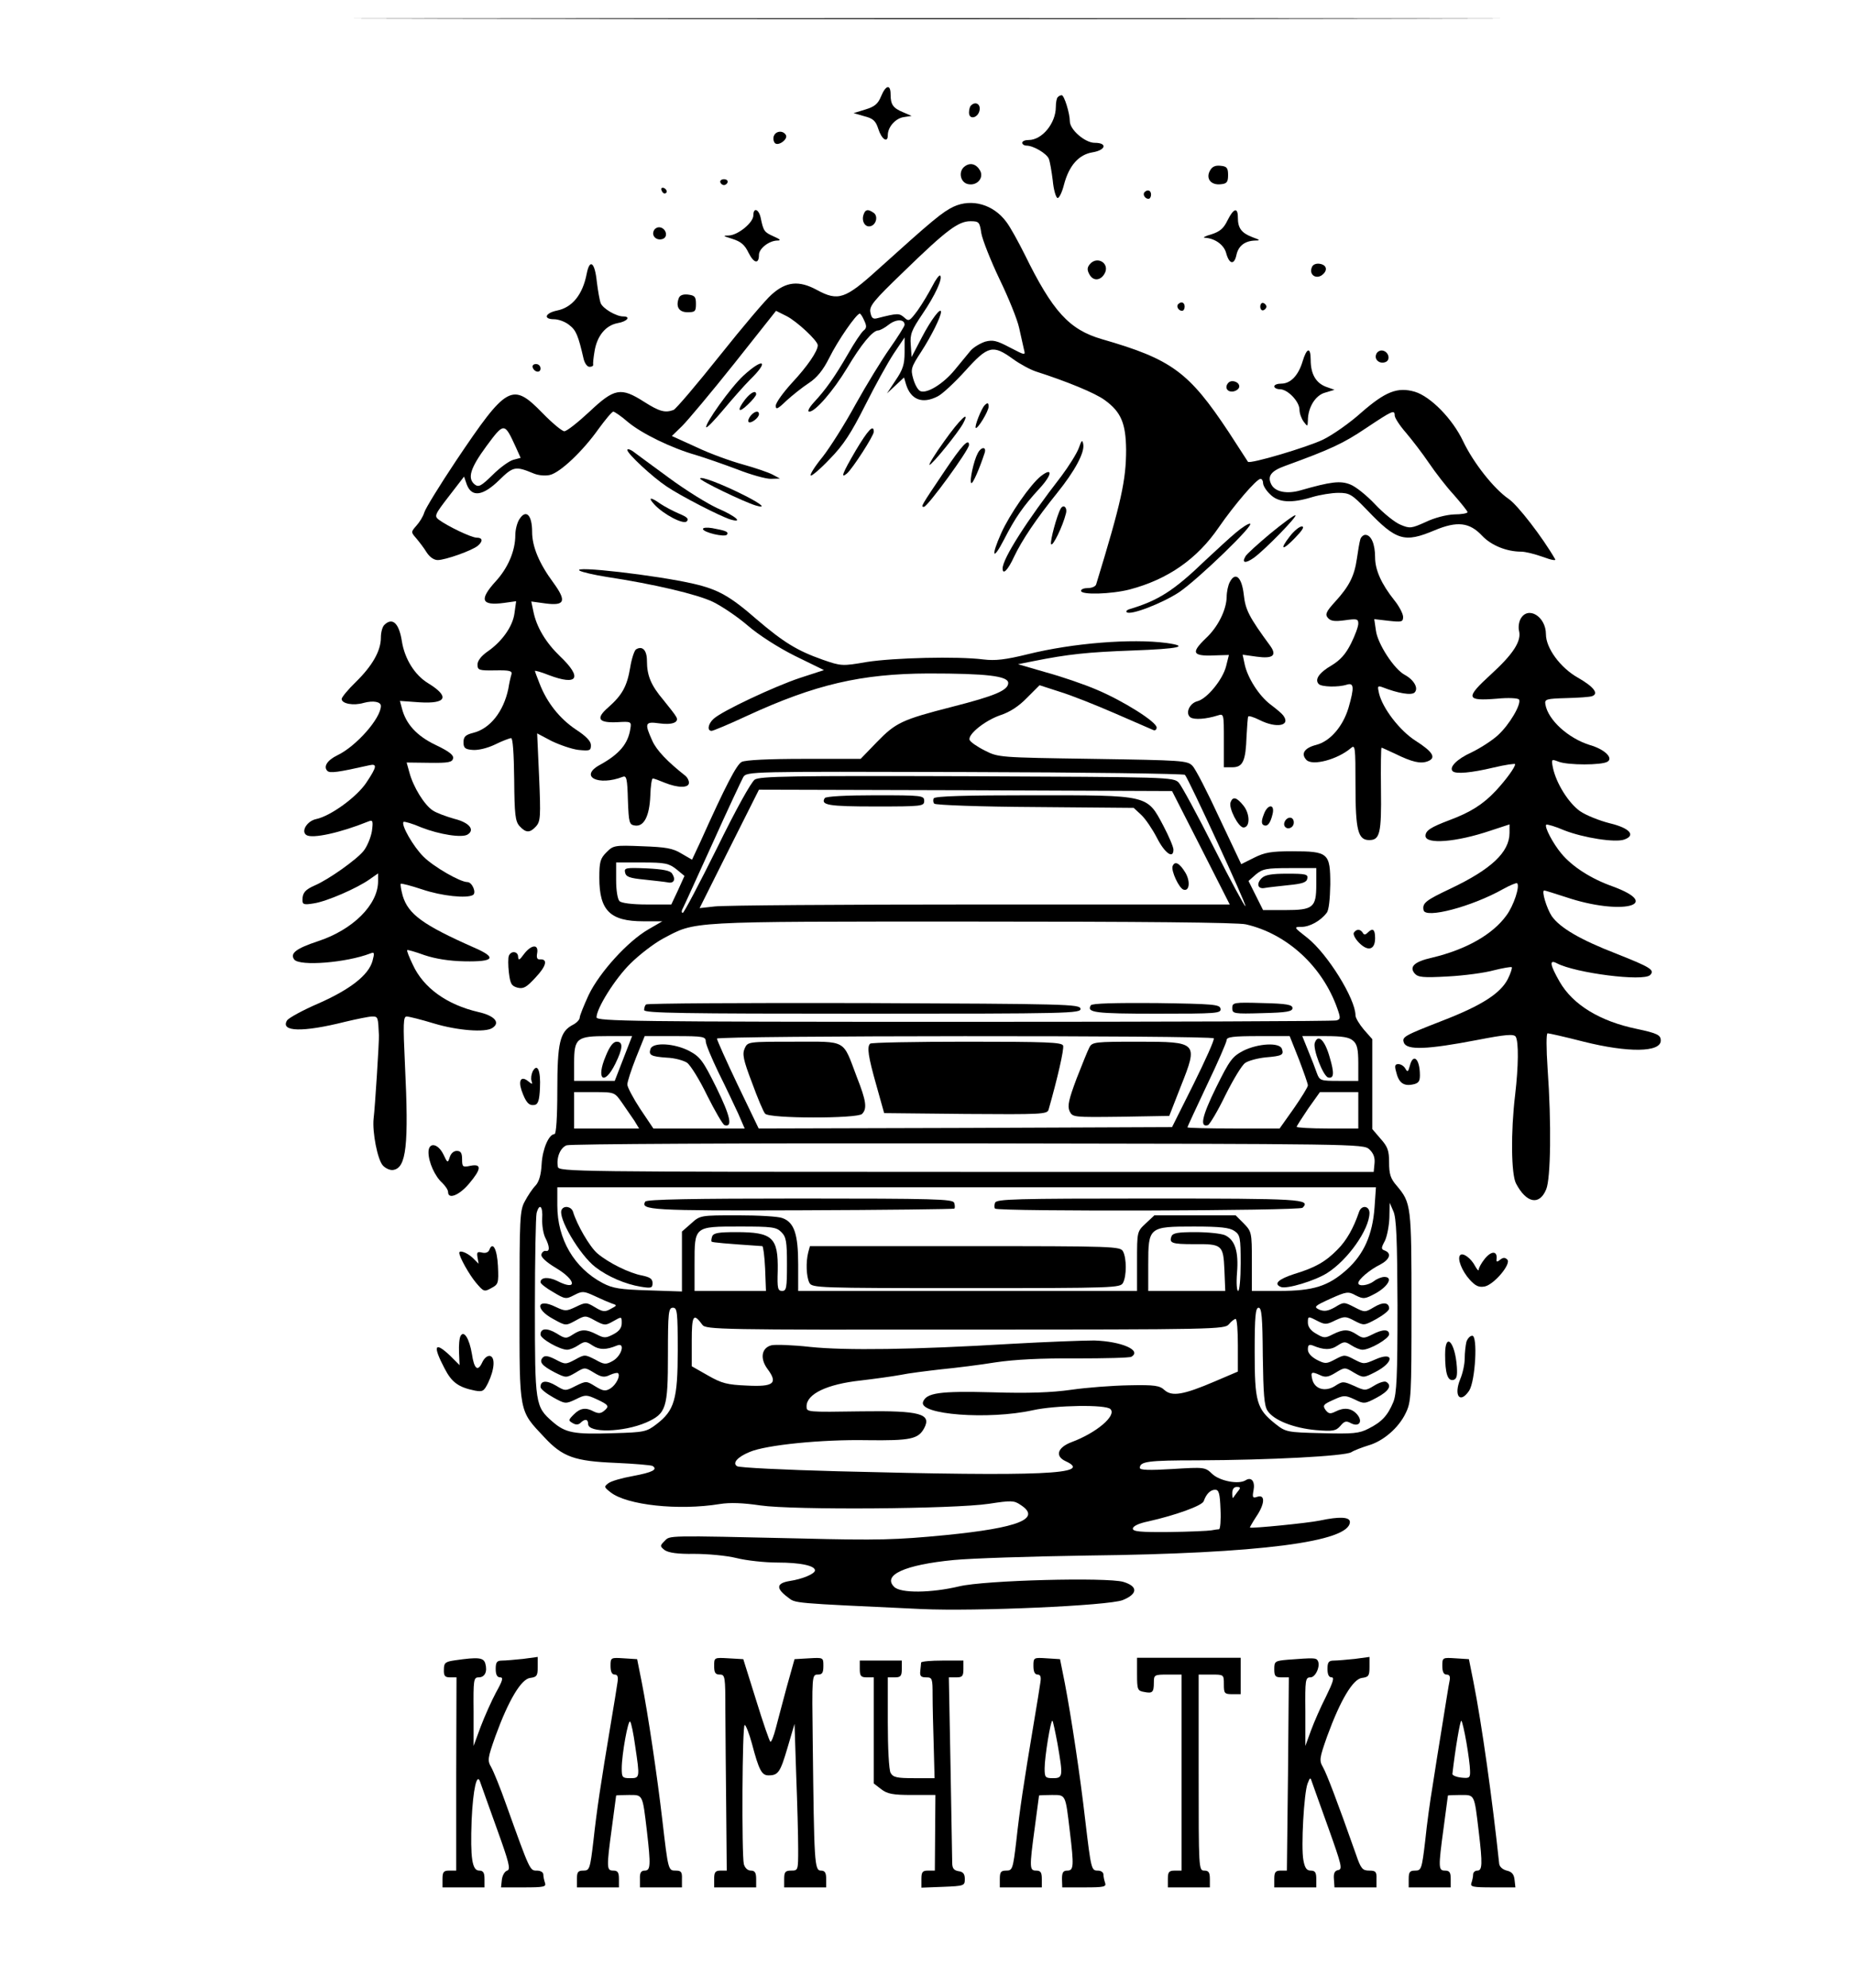 <?xml version="1.0" standalone="no"?>
<!DOCTYPE svg PUBLIC "-//W3C//DTD SVG 20010904//EN"
 "http://www.w3.org/TR/2001/REC-SVG-20010904/DTD/svg10.dtd">
<svg version="1.0" xmlns="http://www.w3.org/2000/svg"
 width="662pt" height="710pt" viewBox="0 0 662 710"
 preserveAspectRatio="xMidYMid meet">

<g transform="translate(0,710) scale(0.1,-0.1)"
fill="#000000" stroke="none">
<path d="M1653 7033 c911 -2 2403 -2 3315 0 911 1 165 2 -1658 2 -1823 0
-2569 -1 -1657 -2z"/>
<path d="M3146 6756 c-11 -27 -23 -37 -56 -47 l-42 -13 38 -11 c32 -8 41 -17
50 -45 12 -38 34 -52 34 -23 0 30 28 61 58 65 l27 4 -30 13 c-36 15 -45 27
-45 64 0 37 -17 34 -34 -7z"/>
<path d="M3777 6753 c-4 -3 -7 -19 -7 -35 0 -58 -49 -118 -97 -118 -13 0 -23
-4 -23 -10 0 -5 7 -10 15 -10 25 0 72 -28 80 -47 4 -10 10 -45 14 -77 3 -33
11 -61 17 -63 5 -2 16 19 23 47 18 69 53 108 102 116 48 8 54 34 8 34 -35 0
-89 47 -89 77 0 28 -20 93 -29 93 -4 0 -11 -3 -14 -7z"/>
<path d="M3467 6723 c-4 -3 -7 -15 -7 -25 0 -28 34 -19 38 10 3 21 -16 31 -31
15z"/>
<path d="M2763 6614 c-3 -8 -1 -20 4 -25 12 -12 48 14 39 29 -10 17 -36 15
-43 -4z"/>
<path d="M3445 6506 c-25 -18 -16 -60 14 -64 31 -5 54 23 41 48 -13 24 -35 31
-55 16z"/>
<path d="M4320 6490 c-15 -28 4 -52 39 -48 22 2 26 8 26 33 0 25 -4 31 -27 33
-19 2 -30 -3 -38 -18z"/>
<path d="M2572 6449 c2 -6 8 -10 13 -10 5 0 11 4 13 10 2 6 -4 11 -13 11 -9 0
-15 -5 -13 -11z"/>
<path d="M2362 6421 c2 -7 7 -12 11 -12 12 1 9 15 -3 20 -7 2 -11 -2 -8 -8z"/>
<path d="M4087 6414 c-8 -8 1 -24 14 -24 5 0 9 7 9 15 0 15 -12 20 -23 9z"/>
<path d="M3405 6362 c-40 -19 -76 -49 -270 -224 -117 -106 -142 -115 -219 -73
-63 34 -109 30 -161 -17 -20 -17 -103 -115 -185 -218 -82 -103 -156 -190 -165
-194 -30 -11 -50 -6 -105 29 -83 53 -106 49 -195 -35 -41 -38 -81 -70 -90 -70
-8 0 -43 29 -78 65 -108 111 -127 100 -309 -171 -58 -87 -109 -170 -113 -184
-4 -14 -17 -35 -28 -47 -20 -23 -20 -23 -1 -45 11 -13 28 -35 37 -50 11 -17
26 -28 40 -28 27 0 123 34 143 51 19 16 18 29 -4 29 -19 0 -104 41 -135 64
-17 13 -15 18 36 84 l54 70 10 -29 c18 -46 58 -40 116 17 50 49 58 50 123 23
17 -7 42 -9 58 -5 37 9 118 86 173 164 25 34 48 62 53 62 4 0 28 -16 52 -37
49 -41 155 -93 243 -118 33 -10 99 -33 147 -51 48 -19 102 -34 120 -34 l33 1
-26 14 c-15 8 -62 24 -105 36 -44 12 -119 39 -167 62 l-88 40 37 36 c20 20
104 120 186 223 l149 188 38 -19 c37 -19 111 -88 111 -104 0 -21 -37 -75 -91
-133 -32 -35 -59 -72 -59 -83 0 -15 7 -12 38 18 22 20 57 48 80 63 29 19 51
46 73 90 30 61 97 158 109 158 3 0 10 -11 16 -25 9 -19 9 -27 -3 -36 -8 -7
-33 -44 -55 -83 -48 -83 -80 -128 -122 -173 -18 -20 -24 -33 -16 -33 21 0 84
72 135 156 50 84 91 134 111 134 6 0 23 9 38 21 26 20 56 20 56 -1 0 -5 -24
-43 -52 -83 -29 -41 -84 -131 -123 -201 -38 -70 -92 -155 -118 -188 -27 -33
-46 -63 -42 -66 3 -3 34 23 68 59 49 50 76 92 126 191 35 70 81 153 102 185
l39 58 0 -53 c0 -43 -6 -62 -32 -100 l-31 -47 30 28 31 29 7 -24 c17 -56 59
-72 114 -43 16 8 60 49 98 91 81 90 98 94 170 42 26 -19 64 -39 83 -45 106
-34 210 -76 245 -102 58 -42 75 -83 76 -177 0 -108 -17 -187 -107 -481 -2 -7
-15 -13 -29 -13 -14 0 -25 -4 -25 -10 0 -15 108 -12 174 5 136 36 241 109 318
222 56 81 135 173 149 173 5 0 9 -7 9 -15 0 -9 11 -27 25 -40 29 -30 77 -33
151 -10 27 8 69 15 93 15 40 0 48 -5 103 -62 104 -109 133 -117 240 -72 81 34
125 29 170 -19 33 -35 88 -57 140 -57 15 0 50 -9 78 -19 29 -11 47 -14 43 -8
-45 78 -134 194 -167 216 -52 36 -125 128 -162 206 -38 80 -116 159 -172 176
-62 18 -105 1 -192 -75 -40 -36 -101 -79 -136 -96 -56 -27 -261 -88 -268 -79
-1 2 -32 49 -68 105 -143 216 -204 261 -454 333 -116 34 -175 98 -275 302 -23
46 -52 99 -66 117 -46 62 -123 84 -188 54z m99 -95 c4 -23 33 -97 65 -164 32
-66 64 -145 70 -174 7 -30 14 -64 17 -76 6 -23 6 -23 -50 6 -47 25 -61 28 -88
21 -18 -6 -42 -20 -53 -33 -11 -13 -36 -44 -56 -68 -40 -49 -98 -85 -122 -76
-9 3 -20 23 -26 44 -10 35 -8 41 29 98 35 54 70 124 70 141 0 19 -35 -27 -68
-90 l-37 -71 -3 44 c-3 38 3 52 42 110 45 66 73 127 63 137 -3 3 -16 -14 -28
-38 -12 -23 -35 -62 -52 -86 -29 -39 -32 -41 -48 -26 -18 16 -24 16 -95 -2
-17 -5 -22 0 -26 20 -5 23 11 42 120 147 151 147 194 179 237 179 31 0 33 -3
39 -43z m1476 -651 c0 -8 18 -36 40 -61 22 -26 59 -74 82 -108 23 -34 63 -86
90 -115 26 -30 48 -57 48 -61 0 -4 -21 -8 -47 -8 -28 -1 -71 -12 -102 -27 -51
-23 -57 -24 -90 -10 -20 8 -61 41 -91 73 -30 32 -70 64 -89 71 -35 14 -69 10
-177 -21 -48 -14 -90 -6 -104 20 -16 30 -2 49 48 67 165 60 209 81 288 134 96
64 104 68 104 46z m-3139 -111 l18 -40 -26 -7 c-15 -4 -48 -28 -74 -54 -41
-40 -50 -45 -64 -34 -27 22 -16 58 42 137 63 85 64 85 104 -2z"/>
<path d="M2690 6331 c0 -26 -55 -71 -88 -72 -23 0 -20 -2 13 -12 31 -10 44
-21 58 -50 19 -38 37 -41 37 -7 0 22 35 50 65 51 15 0 12 4 -13 15 -33 15 -36
18 -46 67 -7 31 -26 37 -26 8z"/>
<path d="M3084 6335 c-9 -23 4 -47 23 -43 22 4 30 38 11 49 -19 13 -28 11 -34
-6z"/>
<path d="M4383 6313 c-14 -29 -27 -40 -58 -50 -22 -6 -32 -12 -23 -12 36 -2
68 -25 76 -54 11 -41 29 -45 37 -7 7 32 30 50 67 51 19 0 18 2 -10 12 -39 15
-52 32 -52 70 0 38 -15 34 -37 -10z"/>
<path d="M2334 6275 c-8 -19 12 -36 33 -28 19 7 12 37 -10 41 -9 2 -20 -4 -23
-13z"/>
<path d="M3891 6156 c-9 -11 -10 -20 -1 -36 13 -24 38 -23 53 1 23 37 -25 68
-52 35z"/>
<path d="M2095 6123 c-14 -74 -51 -121 -106 -132 -43 -9 -50 -31 -11 -31 16 0
41 -9 55 -21 24 -18 32 -38 51 -121 4 -16 13 -28 21 -28 8 0 14 3 13 8 -1 4 1
25 5 48 9 55 40 92 82 100 35 6 49 24 20 24 -25 0 -72 28 -80 47 -4 10 -10 45
-14 77 -7 69 -25 84 -36 29z"/>
<path d="M4684 6145 c-10 -24 12 -42 34 -29 24 16 21 38 -6 42 -13 2 -25 -3
-28 -13z"/>
<path d="M2424 6036 c-12 -31 0 -51 31 -51 27 0 30 3 30 30 0 25 -4 30 -28 33
-17 2 -29 -2 -33 -12z"/>
<path d="M4207 6014 c-8 -8 1 -24 14 -24 5 0 9 7 9 15 0 15 -12 20 -23 9z"/>
<path d="M4500 6005 c0 -9 5 -15 11 -13 6 2 11 8 11 13 0 5 -5 11 -11 13 -6 2
-11 -4 -11 -13z"/>
<path d="M4651 5809 c-15 -50 -43 -79 -76 -79 -14 0 -25 -4 -25 -10 0 -5 9
-10 20 -10 28 0 70 -44 70 -73 0 -13 7 -32 15 -43 14 -18 14 -18 15 4 0 47 27
91 62 100 l33 10 -31 11 c-36 14 -54 46 -54 96 0 47 -14 44 -29 -6z"/>
<path d="M4914 5835 c-8 -19 12 -36 33 -28 19 7 12 37 -10 41 -9 2 -20 -4 -23
-13z"/>
<path d="M1902 5788 c6 -18 28 -21 28 -4 0 9 -7 16 -16 16 -9 0 -14 -5 -12
-12z"/>
<path d="M2655 5759 c-46 -42 -141 -176 -133 -185 3 -2 30 26 61 63 31 37 74
86 96 108 69 67 47 79 -24 14z"/>
<path d="M4387 5734 c-16 -16 -6 -35 16 -32 12 2 22 10 22 18 0 16 -26 25 -38
14z"/>
<path d="M2661 5674 c-31 -40 -25 -52 9 -19 17 16 30 32 30 37 0 16 -19 7 -39
-18z"/>
<path d="M3516 5653 c-12 -12 -37 -76 -32 -81 6 -6 46 59 46 76 0 14 -4 15
-14 5z"/>
<path d="M2680 5615 c-7 -9 -10 -18 -7 -22 8 -7 37 15 37 28 0 14 -16 11 -30
-6z"/>
<path d="M3372 5525 c-34 -47 -57 -85 -53 -85 9 0 103 116 120 148 27 51 -11
16 -67 -63z"/>
<path d="M3056 5492 c-48 -82 -56 -103 -32 -83 20 17 96 135 96 149 0 29 -21
6 -64 -66z"/>
<path d="M3852 5500 c-7 -19 -35 -64 -62 -100 -124 -160 -210 -295 -210 -330
0 -25 19 -6 41 42 28 59 79 135 154 228 62 77 98 143 93 173 -3 18 -6 16 -16
-13z"/>
<path d="M3373 5418 c-86 -128 -86 -128 -74 -128 13 0 161 203 161 221 0 26
-26 -2 -87 -93z"/>
<path d="M2240 5493 c0 -13 89 -96 140 -130 50 -34 192 -107 228 -118 48 -14
19 12 -44 39 -36 16 -115 65 -176 110 -61 45 -119 87 -129 95 -11 7 -19 9 -19
4z"/>
<path d="M3491 5481 c-14 -26 -30 -99 -23 -106 5 -5 29 50 48 108 7 23 -13 22
-25 -2z"/>
<path d="M3717 5400 c-38 -30 -112 -137 -142 -204 -38 -85 -30 -101 11 -21 39
76 67 117 127 182 44 48 47 76 4 43z"/>
<path d="M2500 5391 c0 -8 153 -82 198 -96 40 -12 23 4 -38 35 -83 42 -160 71
-160 61z"/>
<path d="M2336 5299 c33 -36 104 -73 116 -61 9 9 1 16 -28 28 -21 9 -51 25
-66 35 -35 25 -46 24 -22 -2z"/>
<path d="M3787 5283 c-13 -23 -38 -115 -34 -126 5 -12 42 64 53 109 6 22 -9
35 -19 17z"/>
<path d="M1856 5248 c-9 -12 -16 -39 -16 -59 0 -56 -26 -117 -70 -165 -60 -66
-52 -88 30 -77 l43 6 -6 -43 c-6 -47 -45 -102 -98 -138 -21 -15 -34 -32 -34
-45 0 -20 5 -22 63 -21 53 1 62 -2 58 -15 -3 -9 -8 -32 -11 -51 -17 -81 -65
-142 -125 -157 -28 -7 -35 -14 -35 -34 0 -20 6 -25 32 -27 19 -2 53 6 80 19
26 13 53 23 58 23 6 1 10 -55 11 -147 1 -127 4 -150 19 -167 23 -25 37 -25 59
-1 16 18 17 35 11 176 l-7 156 51 -27 c29 -14 72 -29 96 -32 41 -4 45 -3 45
17 0 14 -17 32 -54 56 -58 39 -103 96 -129 163 -9 23 -17 44 -17 46 0 2 23 -4
50 -15 103 -39 121 -10 40 67 -51 49 -85 105 -96 163 l-7 33 51 -7 c69 -9 76
8 28 74 -51 69 -76 129 -76 182 0 59 -21 81 -44 47z"/>
<path d="M4535 5194 c-44 -37 -84 -73 -88 -81 -14 -24 0 -26 30 -5 39 28 160
152 148 152 -6 0 -46 -30 -90 -66z"/>
<path d="M4413 5198 c-21 -17 -69 -62 -108 -98 -115 -111 -170 -145 -274 -176
-8 -3 -11 -7 -8 -10 12 -13 126 31 187 71 68 46 274 245 253 245 -7 0 -29 -14
-50 -32z"/>
<path d="M2510 5211 c0 -12 79 -31 86 -20 6 10 -4 14 -53 23 -18 3 -33 2 -33
-3z"/>
<path d="M4605 5184 c-38 -49 -26 -52 20 -4 26 27 34 40 23 40 -8 0 -28 -16
-43 -36z"/>
<path d="M4857 5173 c-3 -10 -8 -40 -12 -68 -9 -62 -27 -98 -77 -153 -33 -36
-37 -46 -27 -58 10 -12 24 -14 61 -9 43 6 48 5 48 -12 0 -11 -12 -43 -26 -71
-19 -38 -38 -59 -69 -78 -45 -26 -62 -51 -46 -67 10 -10 69 -12 100 -2 26 8
27 -10 6 -83 -20 -66 -65 -119 -115 -132 -43 -11 -56 -32 -35 -54 22 -22 111
2 158 42 16 14 17 7 17 -134 0 -159 9 -194 49 -194 38 0 44 24 42 180 -1 83 0
150 2 150 2 0 23 -10 47 -21 63 -31 92 -37 117 -28 33 12 20 34 -43 74 -56 36
-117 115 -130 169 -6 26 -5 28 12 22 56 -22 104 -30 115 -19 15 15 -2 45 -35
63 -38 20 -97 111 -103 158 l-6 41 52 -6 c46 -5 51 -4 51 14 0 11 -14 38 -31
59 -47 59 -69 109 -69 154 0 47 -14 80 -35 80 -7 0 -16 -8 -18 -17z"/>
<path d="M2070 5062 c8 -5 51 -15 95 -22 171 -26 323 -62 380 -89 33 -16 89
-54 125 -85 38 -33 108 -78 168 -108 l104 -51 -86 -28 c-90 -30 -278 -118
-308 -146 -20 -18 -24 -43 -7 -43 5 0 63 24 127 54 243 112 407 150 647 151
208 0 285 -9 285 -34 0 -26 -47 -46 -200 -85 -179 -46 -201 -56 -269 -126
l-58 -60 -202 0 c-127 0 -210 -4 -223 -11 -18 -10 -56 -82 -148 -287 l-29 -62
-38 22 c-31 19 -56 23 -140 26 -98 4 -103 3 -127 -21 -23 -23 -26 -35 -26 -92
0 -117 39 -155 157 -155 l68 0 -50 -29 c-73 -42 -174 -153 -213 -234 -17 -37
-32 -74 -32 -81 0 -7 -11 -19 -25 -26 -46 -24 -55 -64 -55 -234 0 -95 -4 -156
-10 -156 -20 0 -43 -53 -46 -107 -2 -38 -9 -63 -22 -77 -11 -11 -28 -37 -38
-56 -18 -32 -19 -62 -19 -375 0 -386 -3 -370 89 -468 65 -70 108 -85 254 -91
67 -3 126 -8 132 -11 20 -13 -1 -23 -70 -36 -39 -7 -78 -18 -88 -26 -16 -12
-15 -14 8 -32 58 -46 243 -66 390 -42 37 6 84 4 145 -5 117 -17 691 -13 817 6
78 12 89 12 112 -4 76 -49 -5 -82 -268 -108 -176 -17 -240 -19 -516 -12 -487
11 -467 11 -487 -9 -17 -17 -17 -19 1 -33 14 -9 46 -14 105 -13 47 0 115 -6
151 -15 36 -9 102 -16 147 -16 80 0 133 -11 133 -28 0 -12 -44 -31 -91 -38
-47 -8 -49 -26 -6 -58 29 -22 6 -20 477 -42 194 -9 669 12 719 32 54 22 55 49
2 65 -59 17 -495 6 -586 -16 -101 -24 -209 -25 -232 -2 -43 42 37 79 212 96
61 6 274 13 475 16 618 7 940 49 940 120 0 18 -37 20 -107 5 -43 -9 -245 -29
-250 -25 -1 0 9 18 22 38 31 45 34 81 5 72 -17 -6 -19 -3 -14 23 6 31 -7 49
-28 36 -25 -16 -92 -3 -119 22 -26 25 -28 25 -143 18 -81 -5 -116 -4 -116 4 0
23 30 27 205 27 259 1 526 15 550 29 11 7 38 17 60 24 54 15 109 63 134 115
20 41 21 59 21 380 0 363 -1 371 -53 433 -22 25 -27 42 -27 83 0 42 -5 56 -30
84 l-30 35 0 160 0 161 -30 34 c-16 19 -30 42 -30 51 0 59 -100 220 -172 277
-49 38 -49 39 -21 39 29 0 68 21 90 50 8 9 12 49 13 102 0 112 -7 118 -136
118 -75 0 -98 -4 -136 -23 l-46 -23 -78 165 c-42 91 -85 175 -96 186 -18 19
-35 20 -356 25 -335 5 -337 5 -386 30 -28 14 -52 31 -54 38 -6 20 55 69 110
88 34 11 66 32 95 62 l45 45 71 -23 c40 -12 128 -47 197 -77 69 -30 131 -57
138 -60 6 -3 12 1 12 9 0 20 -119 95 -214 135 -44 19 -126 47 -181 62 l-100
29 55 11 c125 25 193 32 353 38 168 6 207 15 121 27 -123 16 -331 0 -493 -40
-81 -20 -117 -24 -159 -19 -93 12 -322 6 -417 -9 -87 -15 -91 -15 -157 8 -91
32 -140 62 -237 145 -94 82 -137 106 -223 126 -134 31 -440 66 -408 47z m2161
-729 c13 -14 221 -465 216 -469 -2 -3 -53 91 -112 208 -59 117 -116 222 -126
233 -19 20 -34 20 -756 23 -628 2 -739 0 -758 -12 -13 -9 -68 -108 -135 -245
-63 -127 -118 -231 -122 -231 -5 0 -5 8 1 18 5 9 52 114 106 232 53 118 103
224 109 235 13 20 23 20 791 18 428 -1 782 -6 786 -10z m57 -260 l103 -203
-893 0 c-491 0 -917 -3 -946 -7 l-54 -6 106 212 106 211 737 -2 738 -3 103
-202z m-1873 -77 l29 -24 -23 -51 -24 -51 -87 0 c-53 0 -91 5 -98 12 -7 7 -12
39 -12 75 l0 63 93 0 c82 0 95 -3 122 -24z m2285 -55 c0 -82 -11 -91 -111 -91
l-79 0 -26 52 -26 52 26 23 c24 20 37 23 122 23 l94 0 0 -59z m-251 -142 c147
-34 273 -150 326 -300 12 -34 12 -39 -3 -43 -9 -3 -608 -5 -1329 -5 -1180 0
-1313 2 -1313 16 0 32 66 138 121 192 31 31 83 71 116 89 119 63 77 61 1103
61 596 0 951 -3 979 -10z m-2223 -479 l-31 -80 -72 0 -73 0 0 64 c0 89 9 96
119 96 l88 0 -31 -80z m294 61 c0 -10 21 -60 46 -112 26 -52 57 -118 70 -146
l23 -53 -163 0 -163 0 -47 70 c-25 38 -46 78 -46 87 0 10 14 53 31 96 l31 77
109 0 c100 0 109 -2 109 -19z m1814 11 c3 -5 -30 -78 -72 -163 l-77 -154 -738
-3 -738 -2 -75 156 c-41 86 -74 160 -74 165 0 11 1767 12 1774 1z m304 -75
c17 -45 32 -87 32 -93 0 -6 -23 -43 -50 -82 l-51 -72 -164 0 c-91 0 -165 2
-165 4 0 3 32 71 70 152 39 81 70 153 70 160 0 11 24 14 113 14 l112 0 33 -83z
m194 66 c14 -12 18 -31 18 -80 l0 -63 -69 0 c-66 0 -69 1 -79 28 -5 15 -19 51
-31 80 l-21 52 82 0 c62 0 86 -4 100 -17z m-2611 -221 c14 -20 34 -49 44 -64
l17 -28 -116 0 -116 0 0 65 0 65 73 0 c72 0 72 -1 98 -38z m2629 -27 l0 -65
-110 0 c-60 0 -110 3 -110 6 0 3 19 32 41 65 l42 59 68 0 69 0 0 -65z m39
-139 c15 -14 21 -29 19 -50 l-3 -31 -1455 0 c-1401 0 -1455 1 -1458 18 -6 32
8 68 31 77 13 5 620 8 1433 7 1384 -2 1412 -2 1433 -21z m19 -208 c-7 -97 -38
-167 -99 -222 -66 -59 -119 -76 -241 -76 l-98 0 0 106 c0 103 -1 106 -29 135
l-29 29 -145 0 -145 0 -31 -29 c-31 -29 -31 -29 -31 -135 l0 -106 -605 0 -605
0 0 95 c0 107 -14 150 -56 165 -14 6 -86 10 -159 10 -134 0 -135 0 -167 -29
l-33 -29 0 -107 0 -107 -120 4 c-100 3 -127 7 -163 26 -102 54 -162 157 -162
277 l0 65 1461 0 1462 0 -5 -72z m82 -351 c0 -255 -3 -314 -15 -344 -20 -48
-41 -71 -89 -95 -33 -17 -55 -19 -166 -16 -126 3 -129 4 -167 34 -66 53 -73
78 -73 257 0 127 3 157 14 157 11 0 14 -33 15 -172 2 -137 5 -178 17 -196 22
-34 94 -62 173 -69 61 -5 71 -3 87 15 14 17 21 19 37 10 30 -16 45 6 22 32
-20 22 -46 25 -77 9 -18 -9 -24 -8 -35 6 -11 16 -8 20 28 36 37 17 42 17 75 2
34 -17 37 -17 80 6 43 23 55 43 34 56 -6 4 -25 -2 -43 -13 -31 -19 -33 -19
-72 -1 -39 17 -41 17 -69 -1 -34 -21 -71 -11 -80 23 -7 28 -3 30 26 17 20 -10
31 -8 57 8 33 20 33 20 66 0 33 -19 34 -19 75 2 69 35 69 76 0 45 -39 -17 -41
-17 -74 0 -34 18 -36 18 -68 1 -32 -17 -36 -17 -66 -2 -20 11 -32 24 -32 37 0
16 4 19 18 14 38 -16 63 -17 88 0 23 15 27 15 49 1 14 -9 31 -16 40 -16 27 0
95 40 95 55 0 19 -23 19 -61 -1 -28 -14 -33 -14 -54 0 -30 20 -48 20 -86 1
-27 -14 -32 -14 -59 2 -20 11 -30 25 -30 40 0 23 1 23 32 7 29 -15 34 -15 66
1 33 15 37 15 69 -2 33 -17 34 -17 78 7 25 14 45 30 45 37 0 22 -21 25 -54 5
-32 -19 -33 -19 -70 0 -37 19 -38 19 -69 0 -25 -14 -38 -16 -56 -9 -21 10 -18
13 39 39 58 26 64 27 91 12 28 -14 33 -13 72 8 44 25 62 58 30 58 -10 0 -27
-7 -37 -15 -21 -16 -56 -20 -56 -7 0 13 41 48 78 66 34 18 42 40 17 50 -14 5
-14 9 0 35 8 17 15 54 16 83 l1 53 13 -30 c11 -23 14 -99 15 -338z m-3054 311
c-1 -24 4 -54 11 -68 16 -31 17 -51 1 -47 -6 1 -13 -5 -15 -13 -2 -9 17 -27
52 -48 74 -44 77 -84 4 -46 -31 15 -59 13 -59 -5 0 -5 20 -21 45 -35 43 -26
46 -26 75 -11 29 15 34 15 73 -3 23 -11 51 -23 62 -27 19 -6 19 -7 -4 -19 -21
-12 -29 -11 -57 6 -30 18 -33 18 -68 1 -34 -16 -38 -16 -72 0 -67 33 -76 -7
-9 -43 45 -25 45 -25 80 -6 34 19 36 19 70 0 34 -18 37 -18 65 -2 30 17 30 17
30 -7 0 -17 -9 -29 -30 -40 -27 -14 -33 -14 -60 0 -37 19 -55 19 -85 -1 -23
-15 -27 -15 -57 4 -35 21 -58 19 -58 -4 0 -15 69 -54 95 -54 9 0 27 7 40 16
23 15 27 15 51 -1 25 -16 48 -16 87 0 31 13 17 -37 -15 -55 -25 -14 -31 -13
-63 5 -36 18 -37 19 -71 0 -34 -18 -36 -18 -70 0 -25 13 -38 15 -45 8 -16 -16
-4 -30 42 -54 40 -20 41 -20 74 -1 33 20 33 20 66 0 26 -16 37 -18 57 -8 13 6
27 9 29 6 9 -9 -7 -41 -27 -54 -18 -11 -26 -10 -54 7 -32 20 -33 20 -70 2 -37
-19 -38 -19 -71 1 -34 20 -55 18 -55 -5 0 -7 20 -23 45 -37 43 -24 45 -24 81
-7 34 17 38 17 75 0 43 -20 46 -25 25 -42 -11 -9 -20 -9 -35 -2 -29 16 -49 13
-72 -10 -20 -20 -20 -22 -4 -31 11 -7 21 -6 28 1 15 15 27 14 27 -4 0 -33 126
-30 207 5 72 32 78 50 78 242 0 153 2 168 18 168 15 0 17 -14 17 -152 0 -176
-12 -215 -76 -264 -35 -27 -44 -29 -152 -32 -143 -5 -173 1 -219 41 -62 54
-63 62 -63 409 0 172 3 323 6 336 10 37 23 25 20 -20z m854 -48 c17 -17 20
-33 20 -115 0 -84 -2 -95 -17 -95 -16 0 -18 9 -16 72 2 119 -18 138 -148 138
-63 0 -81 -3 -86 -15 -3 -9 -4 -17 -2 -19 3 -3 48 -7 181 -16 3 0 8 -36 10
-80 l3 -80 -127 0 -128 0 0 97 c0 134 -2 133 162 133 115 0 130 -2 148 -20z
m1618 4 c20 -14 22 -23 22 -115 0 -54 -4 -99 -9 -99 -5 0 -7 28 -4 65 6 76 -7
117 -43 134 -14 6 -61 11 -105 11 -63 0 -81 -3 -86 -15 -9 -24 1 -28 79 -28
102 1 106 -2 110 -92 l3 -75 -137 0 -138 0 0 95 c0 133 2 135 163 135 95 0
128 -4 145 -16z m-1900 -335 c12 -17 67 -18 938 -17 895 0 927 1 942 19 9 11
20 19 24 19 5 0 8 -42 8 -94 l0 -94 -82 -35 c-112 -48 -153 -55 -180 -31 -17
16 -35 19 -127 17 -58 -1 -151 -8 -206 -16 -70 -10 -155 -13 -282 -9 -188 5
-235 -2 -247 -34 -18 -46 234 -65 392 -30 81 18 261 21 277 4 23 -23 -50 -85
-139 -118 -50 -19 -60 -50 -21 -68 102 -47 -83 -55 -815 -36 -190 5 -351 13
-358 18 -18 11 1 33 45 51 58 25 258 45 418 42 157 -2 184 4 205 43 27 51 -14
63 -222 60 -199 -3 -198 -3 -198 18 0 44 73 79 192 92 51 6 116 15 143 20 28
6 93 14 145 20 52 5 140 16 195 25 67 10 162 15 287 14 103 0 192 2 198 6 38
23 -36 55 -133 58 -40 0 -173 -5 -297 -12 -350 -21 -592 -24 -717 -11 -62 7
-124 9 -138 6 -36 -9 -42 -47 -15 -84 39 -52 23 -65 -73 -60 -71 3 -90 8 -139
36 l-58 33 0 90 c0 93 6 102 38 58z m1911 -596 c-7 -10 -15 -20 -16 -22 -2 -2
-3 5 -3 17 0 14 6 22 16 22 14 0 15 -3 3 -17z m-61 -63 c2 -39 -1 -70 -5 -71
-4 0 -17 -2 -28 -4 -11 -2 -78 -5 -150 -6 -104 -1 -130 2 -130 12 0 9 21 19
55 26 98 22 192 56 198 72 9 26 24 41 41 41 13 0 17 -13 19 -70z"/>
<path d="M2945 4250 c-16 -25 13 -30 181 -30 167 0 174 1 174 20 0 19 -7 20
-174 20 -106 0 -177 -4 -181 -10z"/>
<path d="M3334 4249 c-3 -6 -2 -15 2 -19 5 -5 167 -11 361 -12 l351 -3 27 -25
c15 -14 40 -51 56 -82 28 -55 59 -77 59 -42 0 9 -16 47 -36 85 -59 111 -50
109 -467 109 -238 0 -348 -3 -353 -11z"/>
<path d="M4187 4007 c-6 -17 23 -79 39 -84 21 -7 25 29 7 60 -21 35 -38 44
-46 24z"/>
<path d="M2232 3984 c3 -15 16 -20 68 -25 36 -4 74 -8 84 -10 22 -5 30 10 16
31 -6 11 -32 16 -91 19 -74 3 -81 2 -77 -15z"/>
<path d="M4505 3964 c-20 -20 -14 -40 11 -35 10 2 48 6 84 10 51 5 66 10 68
24 3 15 -6 17 -72 17 -55 0 -79 -4 -91 -16z"/>
<path d="M2307 3513 c-4 -3 -7 -12 -7 -20 0 -11 137 -13 781 -13 738 0 780 1
777 18 -3 16 -49 17 -774 20 -424 1 -774 -1 -777 -5z"/>
<path d="M3895 3510 c-16 -26 14 -30 236 -30 214 0 230 1 227 18 -3 15 -23 17
-230 20 -146 1 -229 -1 -233 -8z"/>
<path d="M4400 3500 c0 -20 5 -21 108 -18 87 2 107 6 107 18 0 12 -20 16 -107
18 -103 3 -108 2 -108 -18z"/>
<path d="M2163 3329 c-36 -84 -6 -109 34 -28 27 55 29 79 5 79 -12 0 -25 -16
-39 -51z"/>
<path d="M2323 3355 c-8 -23 1 -28 58 -32 28 -1 60 -10 72 -18 12 -8 45 -61
72 -117 28 -56 56 -104 62 -106 30 -9 21 32 -29 134 -48 97 -58 110 -97 131
-52 27 -128 32 -138 8z"/>
<path d="M2659 3356 c-9 -20 -5 -41 26 -122 20 -55 41 -105 47 -111 14 -18
329 -18 346 -1 19 19 15 47 -19 133 -51 135 -33 125 -224 125 -165 0 -165 0
-176 -24z"/>
<path d="M3107 3373 c-12 -11 -7 -46 22 -148 l28 -100 291 -3 c270 -2 291 -1
296 15 32 112 56 217 52 229 -4 12 -60 14 -344 14 -186 0 -342 -3 -345 -7z"/>
<path d="M3890 3360 c-6 -11 -26 -61 -46 -112 -28 -75 -33 -97 -25 -116 11
-22 12 -22 183 -20 l173 3 41 105 c63 158 61 160 -152 160 -153 0 -164 -1
-174 -20z"/>
<path d="M4440 3348 c-40 -21 -49 -33 -98 -132 -50 -102 -59 -143 -29 -134 6
2 35 50 62 106 28 56 59 108 71 116 11 8 44 17 73 20 60 5 66 9 58 31 -9 23
-84 19 -137 -7z"/>
<path d="M4695 3377 c-9 -21 30 -122 48 -125 20 -4 22 15 5 72 -17 61 -41 85
-53 53z"/>
<path d="M2304 2809 c-18 -30 19 -33 557 -31 298 1 544 4 547 6 2 3 2 12 -1
21 -6 13 -69 15 -551 15 -382 0 -547 -3 -552 -11z"/>
<path d="M3553 2805 c-3 -9 -3 -18 0 -21 11 -11 1087 -8 1098 3 31 31 -5 33
-547 33 -482 0 -545 -2 -551 -15z"/>
<path d="M2006 2781 c-17 -26 63 -162 120 -206 44 -34 107 -61 162 -70 37 -6
42 -5 42 13 0 15 -9 21 -37 27 -45 8 -120 45 -160 79 -27 23 -73 102 -87 149
-6 18 -31 23 -40 8z"/>
<path d="M4853 2773 c-20 -59 -45 -103 -77 -135 -43 -44 -80 -65 -156 -88 -55
-18 -74 -35 -46 -46 21 -8 121 22 165 50 74 47 150 155 151 214 0 26 -28 30
-37 5z"/>
<path d="M2886 2628 c-9 -35 -7 -87 4 -109 10 -18 27 -19 560 -19 533 0 550 1
560 19 13 25 13 87 0 112 -10 18 -27 19 -564 19 l-554 0 -6 -22z"/>
<path d="M4391 5021 c-6 -11 -11 -35 -11 -53 -1 -46 -31 -107 -74 -147 -57
-55 -49 -66 46 -61 l36 1 -10 -40 c-12 -48 -68 -116 -102 -125 -29 -7 -45 -44
-25 -58 14 -9 56 -6 97 7 22 7 22 6 22 -89 l0 -96 30 0 c38 0 48 22 51 111 2
35 4 67 6 70 1 4 20 -2 40 -12 61 -31 113 -21 85 16 -4 6 -24 23 -44 38 -42
31 -84 97 -94 146 l-7 33 50 -7 c58 -8 73 4 49 38 -77 105 -89 129 -95 184 -7
62 -30 83 -50 44z"/>
<path d="M5429 4889 c-6 -12 -8 -30 -5 -42 9 -36 -20 -82 -100 -155 -93 -85
-90 -96 22 -87 40 4 74 2 78 -3 9 -16 -34 -90 -76 -128 -22 -20 -65 -47 -94
-61 -51 -23 -81 -53 -67 -67 11 -11 66 -6 146 13 42 10 77 15 77 12 0 -11 -32
-55 -69 -95 -46 -49 -91 -77 -166 -105 -66 -25 -85 -37 -85 -56 0 -31 109 -23
233 19 l67 22 0 -30 c0 -69 -65 -130 -210 -199 -89 -42 -102 -52 -97 -77 5
-32 172 12 284 75 25 14 48 23 50 21 11 -10 -12 -80 -38 -115 -49 -68 -144
-122 -266 -151 -62 -14 -82 -32 -62 -56 12 -14 29 -16 119 -11 58 3 132 13
164 22 32 8 61 13 64 11 2 -3 -4 -22 -14 -42 -26 -51 -92 -94 -231 -148 -141
-55 -148 -59 -140 -80 11 -27 84 -24 261 10 103 20 131 22 138 12 11 -18 10
-106 -2 -208 -16 -133 -14 -283 3 -316 37 -71 84 -80 108 -21 16 38 19 235 5
430 -5 75 -5 127 0 127 5 0 63 -13 129 -30 160 -40 275 -38 275 4 0 20 -12 26
-87 42 -130 27 -227 86 -274 168 -35 61 -38 81 -10 66 67 -35 309 -66 333 -42
18 18 1 28 -120 76 -129 50 -201 92 -231 134 -18 27 -38 92 -27 92 3 0 38 -11
78 -24 196 -66 351 -29 165 39 -76 27 -143 70 -182 117 -30 36 -61 95 -54 103
3 2 32 -6 64 -20 69 -27 183 -45 215 -33 42 15 19 41 -52 58 -36 9 -84 28
-106 43 -41 29 -85 99 -97 155 -6 31 -6 32 20 22 33 -13 155 -13 175 0 21 13
-10 44 -62 59 -78 24 -151 90 -160 146 -3 18 3 20 75 22 43 1 85 4 92 7 25 9
5 34 -51 66 -62 35 -114 105 -114 155 0 64 -65 103 -91 54z"/>
<path d="M1372 4868 c-7 -7 -12 -27 -12 -45 0 -47 -30 -100 -89 -158 -28 -27
-51 -55 -51 -61 0 -17 42 -25 79 -14 34 9 61 4 61 -11 0 -44 -88 -144 -155
-176 -37 -18 -51 -41 -36 -56 9 -9 38 -5 149 20 30 7 28 -5 -10 -62 -34 -51
-127 -119 -179 -130 -33 -7 -55 -44 -35 -57 21 -14 121 8 220 48 17 7 19 4 14
-34 -4 -23 -17 -55 -30 -71 -24 -30 -123 -101 -174 -123 -34 -15 -44 -26 -44
-52 0 -16 5 -18 41 -12 46 7 154 54 199 86 l30 21 0 -28 c0 -84 -90 -173 -214
-214 -79 -26 -102 -44 -85 -66 21 -24 185 -11 271 22 15 6 16 3 8 -27 -14 -50
-79 -101 -192 -151 -56 -24 -107 -52 -113 -61 -25 -41 56 -43 207 -5 42 10 86
19 97 19 21 0 21 -2 24 -67 1 -23 -14 -259 -19 -298 -5 -48 14 -146 33 -167 9
-10 26 -18 37 -16 47 7 56 88 42 376 -7 147 -6 172 6 172 8 0 52 -11 98 -25
83 -25 183 -33 208 -16 30 19 8 44 -50 57 -112 26 -196 86 -234 169 -13 27
-22 50 -20 52 1 2 29 -6 62 -18 39 -13 88 -21 143 -22 106 -2 117 13 34 49
-183 81 -235 119 -255 185 -6 22 -9 41 -7 43 2 2 37 -7 76 -20 71 -24 160 -33
182 -20 13 8 -3 46 -20 46 -26 0 -121 55 -156 90 -37 36 -82 115 -72 125 3 2
32 -6 64 -20 64 -25 145 -38 165 -25 27 17 5 43 -48 56 -28 8 -64 21 -77 30
-30 20 -69 83 -83 135 l-10 36 81 -1 c69 -1 82 2 85 16 2 12 -15 25 -63 48
-67 32 -106 75 -120 131 l-7 26 70 -5 c97 -6 109 20 31 68 -48 29 -84 87 -94
150 -10 65 -34 87 -63 58z"/>
<path d="M2271 4781 c-6 -4 -16 -34 -21 -66 -11 -65 -28 -97 -78 -141 -46 -40
-36 -56 32 -53 49 3 51 2 47 -22 -8 -55 -39 -92 -110 -131 -74 -41 -5 -76 83
-42 13 5 16 -7 18 -83 3 -82 5 -88 25 -91 32 -5 52 33 55 106 1 34 5 62 9 62
4 0 23 -7 42 -15 47 -19 87 -20 87 0 0 8 -6 19 -12 24 -65 51 -104 92 -119
126 -28 62 -26 69 24 62 48 -7 74 4 61 24 -4 8 -25 34 -45 59 -45 53 -59 88
-59 140 0 38 -16 55 -39 41z"/>
<path d="M4394 4235 c-8 -20 28 -90 46 -90 24 0 24 48 0 78 -24 30 -38 34 -46
12z"/>
<path d="M4512 4190 c-8 -20 -8 -32 -1 -36 14 -8 25 5 33 39 9 38 -19 36 -32
-3z"/>
<path d="M4587 4165 c-7 -16 8 -29 23 -20 15 9 12 35 -4 35 -8 0 -16 -7 -19
-15z"/>
<path d="M4834 3769 c-3 -6 5 -22 19 -36 32 -32 57 -25 57 17 0 31 -8 38 -27
19 -8 -8 -13 -8 -17 0 -9 14 -23 14 -32 0z"/>
<path d="M1871 3693 c-16 -22 -20 -24 -21 -10 0 20 -25 23 -33 4 -3 -7 -3 -34
0 -60 5 -40 9 -48 31 -54 21 -5 32 1 64 36 39 41 45 67 16 65 -10 -1 -13 6
-10 22 6 34 -21 31 -47 -3z"/>
<path d="M5034 3294 c-6 -22 -8 -24 -16 -10 -5 9 -16 16 -25 16 -12 0 -14 -6
-8 -27 9 -39 26 -52 58 -46 22 4 27 11 27 33 0 59 -24 81 -36 34z"/>
<path d="M1902 3274 c-5 -11 -7 -26 -4 -34 4 -13 3 -13 -11 -2 -25 21 -37 6
-25 -31 15 -43 26 -56 46 -53 13 2 18 15 20 61 3 62 -9 90 -26 59z"/>
<path d="M1530 2985 c0 -35 23 -86 49 -109 11 -11 21 -25 21 -33 0 -27 39 -12
74 29 45 53 47 73 6 65 -28 -6 -30 -4 -30 23 0 23 -5 30 -19 30 -11 0 -21 -9
-25 -22 -7 -22 -8 -22 -23 10 -20 40 -53 44 -53 7z"/>
<path d="M1747 2636 c-4 -9 -14 -12 -26 -9 -17 4 -19 1 -16 -17 l4 -23 -22 22
c-20 18 -47 28 -47 17 0 -15 35 -77 59 -106 28 -33 30 -34 55 -20 25 13 27 17
24 79 -3 61 -19 90 -31 57z"/>
<path d="M5301 2604 c-12 -15 -21 -32 -21 -38 0 -6 -6 0 -13 13 -14 27 -43 49
-53 39 -12 -12 6 -57 34 -88 21 -23 33 -28 54 -24 34 8 95 81 80 96 -8 8 -15
8 -26 -1 -11 -9 -14 -8 -12 5 2 28 -20 27 -43 -2z"/>
<path d="M1645 2330 c-5 -8 -7 -34 -6 -59 l2 -46 -33 33 c-56 53 -64 38 -21
-44 26 -51 50 -68 109 -80 28 -5 32 -2 47 28 23 48 26 92 6 96 -9 1 -20 -8
-27 -23 -16 -35 -29 -24 -37 30 -9 54 -28 85 -40 65z"/>
<path d="M5236 2308 c-3 -13 -6 -39 -6 -59 0 -20 -7 -53 -16 -74 -24 -59 -1
-90 32 -41 22 35 31 196 11 196 -8 0 -17 -10 -21 -22z"/>
<path d="M5160 2263 c0 -67 9 -95 29 -91 12 3 15 13 13 46 -6 90 -42 128 -42
45z"/>
<path d="M1625 1171 c-35 -5 -40 -9 -40 -33 -1 -23 4 -28 22 -28 l23 0 -1
-345 0 -345 -25 0 c-20 0 -24 -5 -24 -30 l0 -30 75 0 75 0 0 30 c0 23 -5 30
-19 30 -25 0 -32 43 -27 180 5 110 19 174 31 135 4 -11 30 -85 59 -165 44
-122 50 -146 37 -150 -9 -3 -17 -17 -19 -32 l-3 -28 82 0 c70 0 80 2 75 16 -3
9 -6 22 -6 30 0 8 -10 14 -23 14 -25 0 -24 -3 -109 234 -21 60 -46 121 -54
135 -14 24 -13 32 15 111 47 129 92 204 124 208 24 3 27 8 27 39 l0 36 -52 -7
c-29 -3 -63 -6 -75 -6 -19 0 -23 -6 -23 -30 0 -20 5 -30 16 -30 12 0 9 -11
-15 -54 -16 -30 -41 -86 -55 -123 l-25 -68 0 123 c-1 113 0 122 18 122 22 0
32 20 24 49 -6 22 -25 24 -108 12z"/>
<path d="M2180 1151 c0 -21 5 -31 15 -31 10 0 13 -8 10 -27 -2 -16 -13 -82
-24 -148 -36 -215 -50 -308 -62 -418 -12 -102 -14 -107 -36 -107 -19 0 -23 -5
-23 -30 l0 -30 75 0 75 0 0 30 c0 23 -4 30 -20 30 -24 0 -25 8 -5 155 8 61 15
111 15 113 0 1 20 2 45 2 51 0 49 5 65 -130 14 -122 13 -140 -8 -140 -13 0
-18 -8 -17 -30 l0 -30 75 0 75 0 0 30 c1 25 -3 30 -22 30 -27 0 -27 0 -48 180
-18 155 -51 379 -74 495 l-16 80 -47 3 c-47 3 -48 3 -48 -27z m88 -286 c17
-114 17 -115 -18 -115 -28 0 -30 3 -30 35 0 50 23 176 30 167 4 -4 12 -43 18
-87z"/>
<path d="M2550 1151 c0 -24 4 -31 20 -31 19 0 20 -7 20 -127 0 -71 2 -228 3
-351 l2 -222 -22 0 c-19 0 -23 -6 -23 -30 l0 -30 75 0 75 0 0 30 c0 23 -5 30
-19 30 -11 0 -21 9 -25 23 -8 35 -6 497 3 497 4 0 16 -30 26 -67 25 -95 35
-113 59 -113 35 0 42 11 68 99 l25 85 6 -184 c4 -101 7 -218 7 -262 0 -77 0
-78 -25 -78 -21 0 -25 -5 -25 -30 l0 -30 75 0 75 0 0 30 c0 23 -5 30 -19 30
-23 0 -24 28 -29 458 -3 238 -3 242 18 242 16 0 20 6 20 31 0 30 0 30 -52 27
l-51 -3 -28 -100 c-15 -55 -32 -121 -39 -147 -7 -27 -15 -48 -19 -48 -3 0 -26
67 -51 148 l-46 147 -52 3 c-52 3 -52 3 -52 -27z"/>
<path d="M3690 1151 c0 -21 5 -31 15 -31 10 0 13 -8 10 -27 -2 -16 -13 -82
-24 -148 -36 -215 -50 -308 -62 -418 -12 -102 -14 -107 -36 -107 -19 0 -23 -5
-23 -30 l0 -30 75 0 75 0 0 30 c0 23 -4 30 -20 30 -24 0 -25 8 -5 155 8 61 15
111 15 113 0 1 20 2 45 2 51 0 49 5 65 -130 15 -124 14 -140 -9 -140 -15 0
-19 -7 -19 -30 l1 -30 80 0 c68 0 78 2 73 16 -3 9 -6 22 -6 30 0 8 -9 14 -20
14 -23 0 -24 3 -45 180 -18 158 -50 370 -73 490 l-17 85 -47 3 c-47 3 -48 3
-48 -27z m86 -278 c20 -116 20 -123 -16 -123 -28 0 -30 3 -30 35 0 41 22 176
28 170 2 -2 10 -39 18 -82z"/>
<path d="M4060 1121 c0 -55 2 -59 25 -63 30 -6 35 -2 35 34 0 27 2 28 50 28
l49 0 0 -350 0 -350 -24 0 c-21 0 -25 -5 -25 -30 l0 -30 75 0 75 0 0 30 c0 23
-4 30 -20 30 -20 0 -20 7 -20 350 l0 350 45 0 c45 0 45 0 45 -35 0 -32 2 -35
30 -35 l30 0 0 65 0 65 -185 0 -185 0 0 -59z"/>
<path d="M4598 1173 c-46 -4 -48 -6 -48 -34 0 -25 4 -29 26 -29 l26 0 -3 -345
-4 -345 -22 0 c-19 0 -23 -6 -23 -30 l0 -30 75 0 75 0 0 30 c0 23 -4 30 -20
30 -14 0 -21 9 -26 37 -9 46 2 241 15 274 9 23 10 23 16 4 4 -11 30 -85 59
-165 46 -129 50 -145 35 -148 -13 -2 -18 -11 -16 -33 l2 -29 75 0 75 0 0 30
c1 26 -3 30 -26 30 -24 0 -30 7 -47 57 -68 193 -105 289 -118 312 -14 24 -13
32 15 111 47 129 92 204 124 208 24 3 27 8 27 39 l0 36 -52 -7 c-29 -3 -63 -6
-75 -6 -19 0 -23 -6 -23 -30 0 -20 5 -30 15 -30 10 0 5 -17 -20 -68 -19 -37
-43 -92 -54 -122 l-20 -55 0 123 c-1 113 0 122 18 122 19 0 37 42 26 60 -6 10
-14 10 -107 3z"/>
<path d="M5150 1151 c0 -21 5 -31 15 -31 11 0 14 -7 11 -22 -3 -13 -14 -84
-26 -158 -12 -74 -28 -173 -35 -220 -8 -47 -20 -133 -26 -193 -12 -102 -14
-107 -36 -107 -19 0 -23 -5 -23 -30 l0 -30 75 0 75 0 0 30 c0 23 -4 30 -20 30
-24 0 -25 8 -5 155 8 61 15 111 15 113 0 1 20 2 45 2 51 0 49 5 65 -130 14
-117 13 -140 -5 -140 -8 0 -15 -6 -15 -14 0 -8 -3 -21 -6 -30 -5 -14 5 -16 76
-16 l81 0 -3 27 c-2 20 -10 29 -28 33 -15 4 -26 14 -27 25 -24 227 -62 499
-92 650 l-16 80 -47 3 c-47 3 -48 3 -48 -27z m86 -273 c7 -40 13 -86 13 -101
1 -26 -2 -28 -31 -25 -18 2 -32 8 -32 13 10 88 28 194 32 190 3 -2 11 -37 18
-77z"/>
<path d="M3070 1140 c0 -25 4 -30 25 -30 l25 0 0 -189 0 -190 26 -20 c22 -17
41 -21 110 -21 l84 0 -1 -135 -1 -135 -24 0 c-20 0 -24 -5 -24 -30 l0 -31 78
3 c75 3 77 4 77 28 0 18 -6 26 -23 28 -16 3 -22 10 -22 30 0 15 -3 170 -6 345
l-6 317 26 0 c22 0 26 4 26 30 l0 30 -75 0 c-41 0 -75 -3 -76 -7 0 -5 -2 -18
-3 -30 -2 -18 2 -23 21 -23 22 0 23 -4 23 -65 0 -36 2 -117 4 -180 l3 -115
-73 0 c-62 0 -75 3 -84 19 -6 11 -10 89 -10 180 l0 161 25 0 c21 0 25 5 25 30
l0 30 -75 0 -75 0 0 -30z"/>
</g>
</svg>
